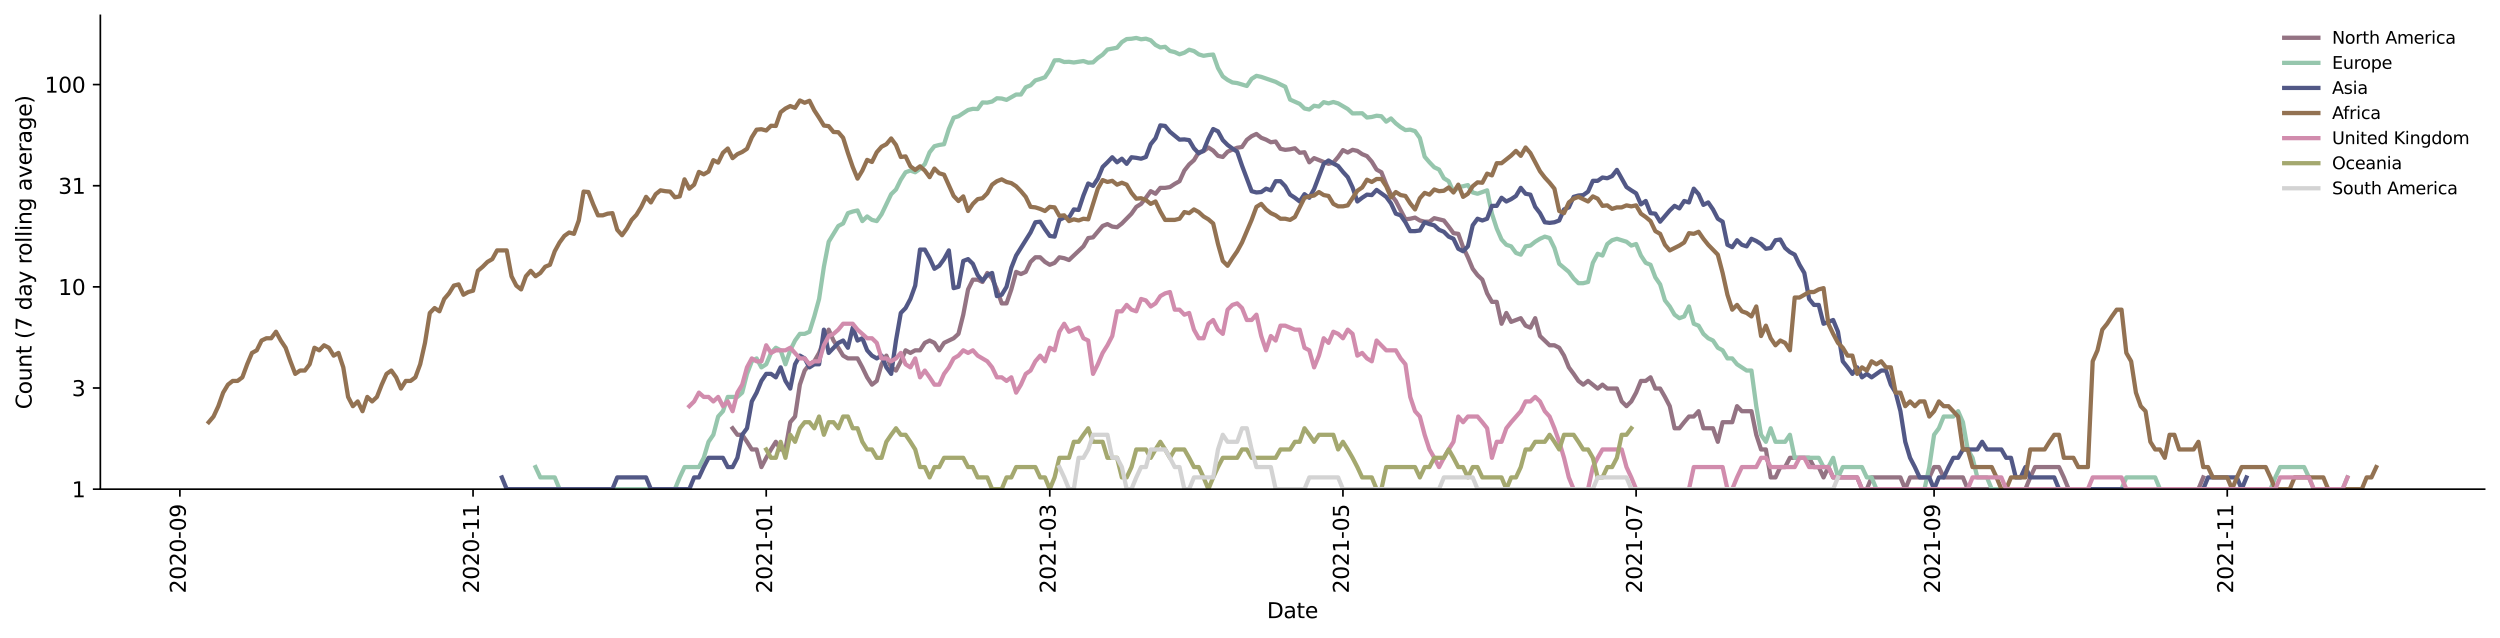 <?xml version="1.0" encoding="utf-8" standalone="no"?>
<!DOCTYPE svg PUBLIC "-//W3C//DTD SVG 1.1//EN"
  "http://www.w3.org/Graphics/SVG/1.1/DTD/svg11.dtd">
<svg height="298.621pt" version="1.1" viewBox="0 0 1170.166 298.621" width="1170.166pt" xmlns="http://www.w3.org/2000/svg" xmlns:xlink="http://www.w3.org/1999/xlink">
 <defs>
  <style type="text/css">*{stroke-linecap:butt;stroke-linejoin:round;}</style>
 </defs>
 <g id="figure_1">
  <g id="patch_1">
   <path d="M 0 298.621 
L 1170.166 298.621 
L 1170.166 0 
L 0 0 
z
" style="fill:#ffffff;"/>
  </g>
  <g id="axes_1">
   <g id="patch_2">
    <path d="M 46.966 228.96 
L 1162.966 228.96 
L 1162.966 7.2 
L 46.966 7.2 
z
" style="fill:#ffffff;"/>
   </g>
   <g id="matplotlib.axis_1">
    <g id="xtick_1">
     <g id="line2d_1">
      <defs>
       <path d="M 0 0 
L 0 3.5 
" id="m4d31a3d0ba" style="stroke:#000000;stroke-width:0.8;"/>
      </defs>
      <g>
       <use style="stroke:#000000;stroke-width:0.8;" x="84.196" xlink:href="#m4d31a3d0ba" y="228.96"/>
      </g>
     </g>
     <g id="text_1">
      <!-- 2020-09 -->
      <g transform="translate(86.955 277.743)rotate(-90)scale(0.1 -0.1)">
       <defs>
        <path d="M 1228 531 
L 3431 531 
L 3431 0 
L 469 0 
L 469 531 
Q 828 903 1448 1529 
Q 2069 2156 2228 2338 
Q 2531 2678 2651 2914 
Q 2772 3150 2772 3378 
Q 2772 3750 2511 3984 
Q 2250 4219 1831 4219 
Q 1534 4219 1204 4116 
Q 875 4013 500 3803 
L 500 4441 
Q 881 4594 1212 4672 
Q 1544 4750 1819 4750 
Q 2544 4750 2975 4387 
Q 3406 4025 3406 3419 
Q 3406 3131 3298 2873 
Q 3191 2616 2906 2266 
Q 2828 2175 2409 1742 
Q 1991 1309 1228 531 
z
" id="DejaVuSans-32" transform="scale(0.016)"/>
        <path d="M 2034 4250 
Q 1547 4250 1301 3770 
Q 1056 3291 1056 2328 
Q 1056 1369 1301 889 
Q 1547 409 2034 409 
Q 2525 409 2770 889 
Q 3016 1369 3016 2328 
Q 3016 3291 2770 3770 
Q 2525 4250 2034 4250 
z
M 2034 4750 
Q 2819 4750 3233 4129 
Q 3647 3509 3647 2328 
Q 3647 1150 3233 529 
Q 2819 -91 2034 -91 
Q 1250 -91 836 529 
Q 422 1150 422 2328 
Q 422 3509 836 4129 
Q 1250 4750 2034 4750 
z
" id="DejaVuSans-30" transform="scale(0.016)"/>
        <path d="M 313 2009 
L 1997 2009 
L 1997 1497 
L 313 1497 
L 313 2009 
z
" id="DejaVuSans-2d" transform="scale(0.016)"/>
        <path d="M 703 97 
L 703 672 
Q 941 559 1184 500 
Q 1428 441 1663 441 
Q 2288 441 2617 861 
Q 2947 1281 2994 2138 
Q 2813 1869 2534 1725 
Q 2256 1581 1919 1581 
Q 1219 1581 811 2004 
Q 403 2428 403 3163 
Q 403 3881 828 4315 
Q 1253 4750 1959 4750 
Q 2769 4750 3195 4129 
Q 3622 3509 3622 2328 
Q 3622 1225 3098 567 
Q 2575 -91 1691 -91 
Q 1453 -91 1209 -44 
Q 966 3 703 97 
z
M 1959 2075 
Q 2384 2075 2632 2365 
Q 2881 2656 2881 3163 
Q 2881 3666 2632 3958 
Q 2384 4250 1959 4250 
Q 1534 4250 1286 3958 
Q 1038 3666 1038 3163 
Q 1038 2656 1286 2365 
Q 1534 2075 1959 2075 
z
" id="DejaVuSans-39" transform="scale(0.016)"/>
       </defs>
       <use xlink:href="#DejaVuSans-32"/>
       <use x="63.623" xlink:href="#DejaVuSans-30"/>
       <use x="127.246" xlink:href="#DejaVuSans-32"/>
       <use x="190.869" xlink:href="#DejaVuSans-30"/>
       <use x="254.492" xlink:href="#DejaVuSans-2d"/>
       <use x="290.576" xlink:href="#DejaVuSans-30"/>
       <use x="354.199" xlink:href="#DejaVuSans-39"/>
      </g>
     </g>
    </g>
    <g id="xtick_2">
     <g id="line2d_2">
      <g>
       <use style="stroke:#000000;stroke-width:0.8;" x="221.418" xlink:href="#m4d31a3d0ba" y="228.96"/>
      </g>
     </g>
     <g id="text_2">
      <!-- 2020-11 -->
      <g transform="translate(224.177 277.743)rotate(-90)scale(0.1 -0.1)">
       <defs>
        <path d="M 794 531 
L 1825 531 
L 1825 4091 
L 703 3866 
L 703 4441 
L 1819 4666 
L 2450 4666 
L 2450 531 
L 3481 531 
L 3481 0 
L 794 0 
L 794 531 
z
" id="DejaVuSans-31" transform="scale(0.016)"/>
       </defs>
       <use xlink:href="#DejaVuSans-32"/>
       <use x="63.623" xlink:href="#DejaVuSans-30"/>
       <use x="127.246" xlink:href="#DejaVuSans-32"/>
       <use x="190.869" xlink:href="#DejaVuSans-30"/>
       <use x="254.492" xlink:href="#DejaVuSans-2d"/>
       <use x="290.576" xlink:href="#DejaVuSans-31"/>
       <use x="354.199" xlink:href="#DejaVuSans-31"/>
      </g>
     </g>
    </g>
    <g id="xtick_3">
     <g id="line2d_3">
      <g>
       <use style="stroke:#000000;stroke-width:0.8;" x="358.64" xlink:href="#m4d31a3d0ba" y="228.96"/>
      </g>
     </g>
     <g id="text_3">
      <!-- 2021-01 -->
      <g transform="translate(361.4 277.743)rotate(-90)scale(0.1 -0.1)">
       <use xlink:href="#DejaVuSans-32"/>
       <use x="63.623" xlink:href="#DejaVuSans-30"/>
       <use x="127.246" xlink:href="#DejaVuSans-32"/>
       <use x="190.869" xlink:href="#DejaVuSans-31"/>
       <use x="254.492" xlink:href="#DejaVuSans-2d"/>
       <use x="290.576" xlink:href="#DejaVuSans-30"/>
       <use x="354.199" xlink:href="#DejaVuSans-31"/>
      </g>
     </g>
    </g>
    <g id="xtick_4">
     <g id="line2d_4">
      <g>
       <use style="stroke:#000000;stroke-width:0.8;" x="491.364" xlink:href="#m4d31a3d0ba" y="228.96"/>
      </g>
     </g>
     <g id="text_4">
      <!-- 2021-03 -->
      <g transform="translate(494.123 277.743)rotate(-90)scale(0.1 -0.1)">
       <defs>
        <path d="M 2597 2516 
Q 3050 2419 3304 2112 
Q 3559 1806 3559 1356 
Q 3559 666 3084 287 
Q 2609 -91 1734 -91 
Q 1441 -91 1130 -33 
Q 819 25 488 141 
L 488 750 
Q 750 597 1062 519 
Q 1375 441 1716 441 
Q 2309 441 2620 675 
Q 2931 909 2931 1356 
Q 2931 1769 2642 2001 
Q 2353 2234 1838 2234 
L 1294 2234 
L 1294 2753 
L 1863 2753 
Q 2328 2753 2575 2939 
Q 2822 3125 2822 3475 
Q 2822 3834 2567 4026 
Q 2313 4219 1838 4219 
Q 1578 4219 1281 4162 
Q 984 4106 628 3988 
L 628 4550 
Q 988 4650 1302 4700 
Q 1616 4750 1894 4750 
Q 2613 4750 3031 4423 
Q 3450 4097 3450 3541 
Q 3450 3153 3228 2886 
Q 3006 2619 2597 2516 
z
" id="DejaVuSans-33" transform="scale(0.016)"/>
       </defs>
       <use xlink:href="#DejaVuSans-32"/>
       <use x="63.623" xlink:href="#DejaVuSans-30"/>
       <use x="127.246" xlink:href="#DejaVuSans-32"/>
       <use x="190.869" xlink:href="#DejaVuSans-31"/>
       <use x="254.492" xlink:href="#DejaVuSans-2d"/>
       <use x="290.576" xlink:href="#DejaVuSans-30"/>
       <use x="354.199" xlink:href="#DejaVuSans-33"/>
      </g>
     </g>
    </g>
    <g id="xtick_5">
     <g id="line2d_5">
      <g>
       <use style="stroke:#000000;stroke-width:0.8;" x="628.586" xlink:href="#m4d31a3d0ba" y="228.96"/>
      </g>
     </g>
     <g id="text_5">
      <!-- 2021-05 -->
      <g transform="translate(631.345 277.743)rotate(-90)scale(0.1 -0.1)">
       <defs>
        <path d="M 691 4666 
L 3169 4666 
L 3169 4134 
L 1269 4134 
L 1269 2991 
Q 1406 3038 1543 3061 
Q 1681 3084 1819 3084 
Q 2600 3084 3056 2656 
Q 3513 2228 3513 1497 
Q 3513 744 3044 326 
Q 2575 -91 1722 -91 
Q 1428 -91 1123 -41 
Q 819 9 494 109 
L 494 744 
Q 775 591 1075 516 
Q 1375 441 1709 441 
Q 2250 441 2565 725 
Q 2881 1009 2881 1497 
Q 2881 1984 2565 2268 
Q 2250 2553 1709 2553 
Q 1456 2553 1204 2497 
Q 953 2441 691 2322 
L 691 4666 
z
" id="DejaVuSans-35" transform="scale(0.016)"/>
       </defs>
       <use xlink:href="#DejaVuSans-32"/>
       <use x="63.623" xlink:href="#DejaVuSans-30"/>
       <use x="127.246" xlink:href="#DejaVuSans-32"/>
       <use x="190.869" xlink:href="#DejaVuSans-31"/>
       <use x="254.492" xlink:href="#DejaVuSans-2d"/>
       <use x="290.576" xlink:href="#DejaVuSans-30"/>
       <use x="354.199" xlink:href="#DejaVuSans-35"/>
      </g>
     </g>
    </g>
    <g id="xtick_6">
     <g id="line2d_6">
      <g>
       <use style="stroke:#000000;stroke-width:0.8;" x="765.808" xlink:href="#m4d31a3d0ba" y="228.96"/>
      </g>
     </g>
     <g id="text_6">
      <!-- 2021-07 -->
      <g transform="translate(768.568 277.743)rotate(-90)scale(0.1 -0.1)">
       <defs>
        <path d="M 525 4666 
L 3525 4666 
L 3525 4397 
L 1831 0 
L 1172 0 
L 2766 4134 
L 525 4134 
L 525 4666 
z
" id="DejaVuSans-37" transform="scale(0.016)"/>
       </defs>
       <use xlink:href="#DejaVuSans-32"/>
       <use x="63.623" xlink:href="#DejaVuSans-30"/>
       <use x="127.246" xlink:href="#DejaVuSans-32"/>
       <use x="190.869" xlink:href="#DejaVuSans-31"/>
       <use x="254.492" xlink:href="#DejaVuSans-2d"/>
       <use x="290.576" xlink:href="#DejaVuSans-30"/>
       <use x="354.199" xlink:href="#DejaVuSans-37"/>
      </g>
     </g>
    </g>
    <g id="xtick_7">
     <g id="line2d_7">
      <g>
       <use style="stroke:#000000;stroke-width:0.8;" x="905.28" xlink:href="#m4d31a3d0ba" y="228.96"/>
      </g>
     </g>
     <g id="text_7">
      <!-- 2021-09 -->
      <g transform="translate(908.039 277.743)rotate(-90)scale(0.1 -0.1)">
       <use xlink:href="#DejaVuSans-32"/>
       <use x="63.623" xlink:href="#DejaVuSans-30"/>
       <use x="127.246" xlink:href="#DejaVuSans-32"/>
       <use x="190.869" xlink:href="#DejaVuSans-31"/>
       <use x="254.492" xlink:href="#DejaVuSans-2d"/>
       <use x="290.576" xlink:href="#DejaVuSans-30"/>
       <use x="354.199" xlink:href="#DejaVuSans-39"/>
      </g>
     </g>
    </g>
    <g id="xtick_8">
     <g id="line2d_8">
      <g>
       <use style="stroke:#000000;stroke-width:0.8;" x="1042.502" xlink:href="#m4d31a3d0ba" y="228.96"/>
      </g>
     </g>
     <g id="text_8">
      <!-- 2021-11 -->
      <g transform="translate(1045.262 277.743)rotate(-90)scale(0.1 -0.1)">
       <use xlink:href="#DejaVuSans-32"/>
       <use x="63.623" xlink:href="#DejaVuSans-30"/>
       <use x="127.246" xlink:href="#DejaVuSans-32"/>
       <use x="190.869" xlink:href="#DejaVuSans-31"/>
       <use x="254.492" xlink:href="#DejaVuSans-2d"/>
       <use x="290.576" xlink:href="#DejaVuSans-31"/>
       <use x="354.199" xlink:href="#DejaVuSans-31"/>
      </g>
     </g>
    </g>
    <g id="text_9">
     <!-- Date -->
     <g transform="translate(593.015 289.341)scale(0.1 -0.1)">
      <defs>
       <path d="M 1259 4147 
L 1259 519 
L 2022 519 
Q 2988 519 3436 956 
Q 3884 1394 3884 2338 
Q 3884 3275 3436 3711 
Q 2988 4147 2022 4147 
L 1259 4147 
z
M 628 4666 
L 1925 4666 
Q 3281 4666 3915 4102 
Q 4550 3538 4550 2338 
Q 4550 1131 3912 565 
Q 3275 0 1925 0 
L 628 0 
L 628 4666 
z
" id="DejaVuSans-44" transform="scale(0.016)"/>
       <path d="M 2194 1759 
Q 1497 1759 1228 1600 
Q 959 1441 959 1056 
Q 959 750 1161 570 
Q 1363 391 1709 391 
Q 2188 391 2477 730 
Q 2766 1069 2766 1631 
L 2766 1759 
L 2194 1759 
z
M 3341 1997 
L 3341 0 
L 2766 0 
L 2766 531 
Q 2569 213 2275 61 
Q 1981 -91 1556 -91 
Q 1019 -91 701 211 
Q 384 513 384 1019 
Q 384 1609 779 1909 
Q 1175 2209 1959 2209 
L 2766 2209 
L 2766 2266 
Q 2766 2663 2505 2880 
Q 2244 3097 1772 3097 
Q 1472 3097 1187 3025 
Q 903 2953 641 2809 
L 641 3341 
Q 956 3463 1253 3523 
Q 1550 3584 1831 3584 
Q 2591 3584 2966 3190 
Q 3341 2797 3341 1997 
z
" id="DejaVuSans-61" transform="scale(0.016)"/>
       <path d="M 1172 4494 
L 1172 3500 
L 2356 3500 
L 2356 3053 
L 1172 3053 
L 1172 1153 
Q 1172 725 1289 603 
Q 1406 481 1766 481 
L 2356 481 
L 2356 0 
L 1766 0 
Q 1100 0 847 248 
Q 594 497 594 1153 
L 594 3053 
L 172 3053 
L 172 3500 
L 594 3500 
L 594 4494 
L 1172 4494 
z
" id="DejaVuSans-74" transform="scale(0.016)"/>
       <path d="M 3597 1894 
L 3597 1613 
L 953 1613 
Q 991 1019 1311 708 
Q 1631 397 2203 397 
Q 2534 397 2845 478 
Q 3156 559 3463 722 
L 3463 178 
Q 3153 47 2828 -22 
Q 2503 -91 2169 -91 
Q 1331 -91 842 396 
Q 353 884 353 1716 
Q 353 2575 817 3079 
Q 1281 3584 2069 3584 
Q 2775 3584 3186 3129 
Q 3597 2675 3597 1894 
z
M 3022 2063 
Q 3016 2534 2758 2815 
Q 2500 3097 2075 3097 
Q 1594 3097 1305 2825 
Q 1016 2553 972 2059 
L 3022 2063 
z
" id="DejaVuSans-65" transform="scale(0.016)"/>
      </defs>
      <use xlink:href="#DejaVuSans-44"/>
      <use x="77.002" xlink:href="#DejaVuSans-61"/>
      <use x="138.281" xlink:href="#DejaVuSans-74"/>
      <use x="177.49" xlink:href="#DejaVuSans-65"/>
     </g>
    </g>
   </g>
   <g id="matplotlib.axis_2">
    <g id="ytick_1">
     <g id="line2d_9">
      <defs>
       <path d="M 0 0 
L -3.5 0 
" id="m8dcd040bd8" style="stroke:#000000;stroke-width:0.8;"/>
      </defs>
      <g>
       <use style="stroke:#000000;stroke-width:0.8;" x="46.966" xlink:href="#m8dcd040bd8" y="228.96"/>
      </g>
     </g>
     <g id="text_10">
      <!-- 1 -->
      <g transform="translate(33.603 232.759)scale(0.1 -0.1)">
       <use xlink:href="#DejaVuSans-31"/>
      </g>
     </g>
    </g>
    <g id="ytick_2">
     <g id="line2d_10">
      <g>
       <use style="stroke:#000000;stroke-width:0.8;" x="46.966" xlink:href="#m8dcd040bd8" y="181.615"/>
      </g>
     </g>
     <g id="text_11">
      <!-- 3 -->
      <g transform="translate(33.603 185.414)scale(0.1 -0.1)">
       <use xlink:href="#DejaVuSans-33"/>
      </g>
     </g>
    </g>
    <g id="ytick_3">
     <g id="line2d_11">
      <g>
       <use style="stroke:#000000;stroke-width:0.8;" x="46.966" xlink:href="#m8dcd040bd8" y="134.271"/>
      </g>
     </g>
     <g id="text_12">
      <!-- 10 -->
      <g transform="translate(27.241 138.07)scale(0.1 -0.1)">
       <use xlink:href="#DejaVuSans-31"/>
       <use x="63.623" xlink:href="#DejaVuSans-30"/>
      </g>
     </g>
    </g>
    <g id="ytick_4">
     <g id="line2d_12">
      <g>
       <use style="stroke:#000000;stroke-width:0.8;" x="46.966" xlink:href="#m8dcd040bd8" y="86.926"/>
      </g>
     </g>
     <g id="text_13">
      <!-- 31 -->
      <g transform="translate(27.241 90.725)scale(0.1 -0.1)">
       <use xlink:href="#DejaVuSans-33"/>
       <use x="63.623" xlink:href="#DejaVuSans-31"/>
      </g>
     </g>
    </g>
    <g id="ytick_5">
     <g id="line2d_13">
      <g>
       <use style="stroke:#000000;stroke-width:0.8;" x="46.966" xlink:href="#m8dcd040bd8" y="39.581"/>
      </g>
     </g>
     <g id="text_14">
      <!-- 100 -->
      <g transform="translate(20.878 43.38)scale(0.1 -0.1)">
       <use xlink:href="#DejaVuSans-31"/>
       <use x="63.623" xlink:href="#DejaVuSans-30"/>
       <use x="127.246" xlink:href="#DejaVuSans-30"/>
      </g>
     </g>
    </g>
    <g id="text_15">
     <!-- Count (7 day rolling average) -->
     <g transform="translate(14.798 191.548)rotate(-90)scale(0.1 -0.1)">
      <defs>
       <path d="M 4122 4306 
L 4122 3641 
Q 3803 3938 3442 4084 
Q 3081 4231 2675 4231 
Q 1875 4231 1450 3742 
Q 1025 3253 1025 2328 
Q 1025 1406 1450 917 
Q 1875 428 2675 428 
Q 3081 428 3442 575 
Q 3803 722 4122 1019 
L 4122 359 
Q 3791 134 3420 21 
Q 3050 -91 2638 -91 
Q 1578 -91 968 557 
Q 359 1206 359 2328 
Q 359 3453 968 4101 
Q 1578 4750 2638 4750 
Q 3056 4750 3426 4639 
Q 3797 4528 4122 4306 
z
" id="DejaVuSans-43" transform="scale(0.016)"/>
       <path d="M 1959 3097 
Q 1497 3097 1228 2736 
Q 959 2375 959 1747 
Q 959 1119 1226 758 
Q 1494 397 1959 397 
Q 2419 397 2687 759 
Q 2956 1122 2956 1747 
Q 2956 2369 2687 2733 
Q 2419 3097 1959 3097 
z
M 1959 3584 
Q 2709 3584 3137 3096 
Q 3566 2609 3566 1747 
Q 3566 888 3137 398 
Q 2709 -91 1959 -91 
Q 1206 -91 779 398 
Q 353 888 353 1747 
Q 353 2609 779 3096 
Q 1206 3584 1959 3584 
z
" id="DejaVuSans-6f" transform="scale(0.016)"/>
       <path d="M 544 1381 
L 544 3500 
L 1119 3500 
L 1119 1403 
Q 1119 906 1312 657 
Q 1506 409 1894 409 
Q 2359 409 2629 706 
Q 2900 1003 2900 1516 
L 2900 3500 
L 3475 3500 
L 3475 0 
L 2900 0 
L 2900 538 
Q 2691 219 2414 64 
Q 2138 -91 1772 -91 
Q 1169 -91 856 284 
Q 544 659 544 1381 
z
M 1991 3584 
L 1991 3584 
z
" id="DejaVuSans-75" transform="scale(0.016)"/>
       <path d="M 3513 2113 
L 3513 0 
L 2938 0 
L 2938 2094 
Q 2938 2591 2744 2837 
Q 2550 3084 2163 3084 
Q 1697 3084 1428 2787 
Q 1159 2491 1159 1978 
L 1159 0 
L 581 0 
L 581 3500 
L 1159 3500 
L 1159 2956 
Q 1366 3272 1645 3428 
Q 1925 3584 2291 3584 
Q 2894 3584 3203 3211 
Q 3513 2838 3513 2113 
z
" id="DejaVuSans-6e" transform="scale(0.016)"/>
       <path id="DejaVuSans-20" transform="scale(0.016)"/>
       <path d="M 1984 4856 
Q 1566 4138 1362 3434 
Q 1159 2731 1159 2009 
Q 1159 1288 1364 580 
Q 1569 -128 1984 -844 
L 1484 -844 
Q 1016 -109 783 600 
Q 550 1309 550 2009 
Q 550 2706 781 3412 
Q 1013 4119 1484 4856 
L 1984 4856 
z
" id="DejaVuSans-28" transform="scale(0.016)"/>
       <path d="M 2906 2969 
L 2906 4863 
L 3481 4863 
L 3481 0 
L 2906 0 
L 2906 525 
Q 2725 213 2448 61 
Q 2172 -91 1784 -91 
Q 1150 -91 751 415 
Q 353 922 353 1747 
Q 353 2572 751 3078 
Q 1150 3584 1784 3584 
Q 2172 3584 2448 3432 
Q 2725 3281 2906 2969 
z
M 947 1747 
Q 947 1113 1208 752 
Q 1469 391 1925 391 
Q 2381 391 2643 752 
Q 2906 1113 2906 1747 
Q 2906 2381 2643 2742 
Q 2381 3103 1925 3103 
Q 1469 3103 1208 2742 
Q 947 2381 947 1747 
z
" id="DejaVuSans-64" transform="scale(0.016)"/>
       <path d="M 2059 -325 
Q 1816 -950 1584 -1140 
Q 1353 -1331 966 -1331 
L 506 -1331 
L 506 -850 
L 844 -850 
Q 1081 -850 1212 -737 
Q 1344 -625 1503 -206 
L 1606 56 
L 191 3500 
L 800 3500 
L 1894 763 
L 2988 3500 
L 3597 3500 
L 2059 -325 
z
" id="DejaVuSans-79" transform="scale(0.016)"/>
       <path d="M 2631 2963 
Q 2534 3019 2420 3045 
Q 2306 3072 2169 3072 
Q 1681 3072 1420 2755 
Q 1159 2438 1159 1844 
L 1159 0 
L 581 0 
L 581 3500 
L 1159 3500 
L 1159 2956 
Q 1341 3275 1631 3429 
Q 1922 3584 2338 3584 
Q 2397 3584 2469 3576 
Q 2541 3569 2628 3553 
L 2631 2963 
z
" id="DejaVuSans-72" transform="scale(0.016)"/>
       <path d="M 603 4863 
L 1178 4863 
L 1178 0 
L 603 0 
L 603 4863 
z
" id="DejaVuSans-6c" transform="scale(0.016)"/>
       <path d="M 603 3500 
L 1178 3500 
L 1178 0 
L 603 0 
L 603 3500 
z
M 603 4863 
L 1178 4863 
L 1178 4134 
L 603 4134 
L 603 4863 
z
" id="DejaVuSans-69" transform="scale(0.016)"/>
       <path d="M 2906 1791 
Q 2906 2416 2648 2759 
Q 2391 3103 1925 3103 
Q 1463 3103 1205 2759 
Q 947 2416 947 1791 
Q 947 1169 1205 825 
Q 1463 481 1925 481 
Q 2391 481 2648 825 
Q 2906 1169 2906 1791 
z
M 3481 434 
Q 3481 -459 3084 -895 
Q 2688 -1331 1869 -1331 
Q 1566 -1331 1297 -1286 
Q 1028 -1241 775 -1147 
L 775 -588 
Q 1028 -725 1275 -790 
Q 1522 -856 1778 -856 
Q 2344 -856 2625 -561 
Q 2906 -266 2906 331 
L 2906 616 
Q 2728 306 2450 153 
Q 2172 0 1784 0 
Q 1141 0 747 490 
Q 353 981 353 1791 
Q 353 2603 747 3093 
Q 1141 3584 1784 3584 
Q 2172 3584 2450 3431 
Q 2728 3278 2906 2969 
L 2906 3500 
L 3481 3500 
L 3481 434 
z
" id="DejaVuSans-67" transform="scale(0.016)"/>
       <path d="M 191 3500 
L 800 3500 
L 1894 563 
L 2988 3500 
L 3597 3500 
L 2284 0 
L 1503 0 
L 191 3500 
z
" id="DejaVuSans-76" transform="scale(0.016)"/>
       <path d="M 513 4856 
L 1013 4856 
Q 1481 4119 1714 3412 
Q 1947 2706 1947 2009 
Q 1947 1309 1714 600 
Q 1481 -109 1013 -844 
L 513 -844 
Q 928 -128 1133 580 
Q 1338 1288 1338 2009 
Q 1338 2731 1133 3434 
Q 928 4138 513 4856 
z
" id="DejaVuSans-29" transform="scale(0.016)"/>
      </defs>
      <use xlink:href="#DejaVuSans-43"/>
      <use x="69.824" xlink:href="#DejaVuSans-6f"/>
      <use x="131.006" xlink:href="#DejaVuSans-75"/>
      <use x="194.385" xlink:href="#DejaVuSans-6e"/>
      <use x="257.764" xlink:href="#DejaVuSans-74"/>
      <use x="296.973" xlink:href="#DejaVuSans-20"/>
      <use x="328.76" xlink:href="#DejaVuSans-28"/>
      <use x="367.773" xlink:href="#DejaVuSans-37"/>
      <use x="431.396" xlink:href="#DejaVuSans-20"/>
      <use x="463.184" xlink:href="#DejaVuSans-64"/>
      <use x="526.66" xlink:href="#DejaVuSans-61"/>
      <use x="587.939" xlink:href="#DejaVuSans-79"/>
      <use x="647.119" xlink:href="#DejaVuSans-20"/>
      <use x="678.906" xlink:href="#DejaVuSans-72"/>
      <use x="717.77" xlink:href="#DejaVuSans-6f"/>
      <use x="778.951" xlink:href="#DejaVuSans-6c"/>
      <use x="806.734" xlink:href="#DejaVuSans-6c"/>
      <use x="834.518" xlink:href="#DejaVuSans-69"/>
      <use x="862.301" xlink:href="#DejaVuSans-6e"/>
      <use x="925.68" xlink:href="#DejaVuSans-67"/>
      <use x="989.156" xlink:href="#DejaVuSans-20"/>
      <use x="1020.943" xlink:href="#DejaVuSans-61"/>
      <use x="1082.223" xlink:href="#DejaVuSans-76"/>
      <use x="1141.402" xlink:href="#DejaVuSans-65"/>
      <use x="1202.926" xlink:href="#DejaVuSans-72"/>
      <use x="1244.039" xlink:href="#DejaVuSans-61"/>
      <use x="1305.318" xlink:href="#DejaVuSans-67"/>
      <use x="1368.795" xlink:href="#DejaVuSans-65"/>
      <use x="1430.318" xlink:href="#DejaVuSans-29"/>
     </g>
    </g>
   </g>
   <g id="line2d_14">
    <path clip-path="url(#p4d1cda5176)" d="M 342.893 200.456 
L 345.143 203.503 
L 347.393 203.503 
L 349.642 206.795 
L 351.892 210.373 
L 354.141 210.373 
L 356.391 218.625 
L 358.64 214.292 
L 360.89 210.373 
L 363.139 206.795 
L 365.389 210.373 
L 367.638 210.373 
L 369.888 197.618 
L 372.138 194.964 
L 374.387 180.041 
L 376.637 173.447 
L 378.886 170.508 
L 381.136 169.114 
L 383.385 165.195 
L 385.635 159.393 
L 387.884 154.31 
L 390.134 159.393 
L 392.383 162.775 
L 394.633 166.46 
L 396.883 167.766 
L 401.382 167.766 
L 403.631 171.951 
L 405.881 176.612 
L 408.13 180.041 
L 410.38 178.29 
L 412.629 170.508 
L 414.879 166.46 
L 417.128 171.951 
L 419.378 173.447 
L 421.628 169.114 
L 423.877 163.967 
L 426.127 165.195 
L 428.376 163.967 
L 430.626 163.967 
L 432.875 160.49 
L 435.125 159.393 
L 437.374 160.49 
L 439.624 163.967 
L 441.874 160.49 
L 446.373 158.325 
L 448.622 156.268 
L 450.872 147.293 
L 453.121 135.463 
L 455.371 130.889 
L 457.62 130.889 
L 459.87 131.985 
L 462.119 127.764 
L 464.369 130.351 
L 466.619 135.463 
L 468.868 142.004 
L 471.118 142.004 
L 473.367 135.463 
L 475.617 127.265 
L 477.866 128.268 
L 480.116 127.265 
L 482.365 122.587 
L 484.615 120.434 
L 486.864 120.434 
L 489.114 122.587 
L 491.364 123.936 
L 493.613 123.032 
L 495.863 120.434 
L 498.112 120.856 
L 500.362 121.712 
L 507.11 115.311 
L 509.36 111.426 
L 511.609 111.09 
L 516.109 105.766 
L 518.358 104.894 
L 520.608 106.061 
L 522.857 106.358 
L 525.107 104.608 
L 529.606 100.019 
L 531.855 96.825 
L 534.105 95.431 
L 536.354 92.564 
L 538.604 89.486 
L 540.854 90.689 
L 543.103 87.934 
L 545.353 87.934 
L 547.602 87.555 
L 549.852 86.073 
L 552.101 84.818 
L 554.351 79.838 
L 556.6 76.969 
L 558.85 74.977 
L 561.099 71.26 
L 563.349 70.755 
L 565.599 69.036 
L 567.848 70.505 
L 570.098 72.944 
L 572.347 73.476 
L 574.597 71.007 
L 576.846 70.01 
L 579.096 69.157 
L 581.345 68.797 
L 583.595 65.468 
L 585.844 63.741 
L 588.094 62.697 
L 590.344 64.488 
L 592.593 65.358 
L 594.843 66.586 
L 597.092 66.247 
L 599.342 69.642 
L 601.591 70.133 
L 603.841 69.887 
L 606.09 69.399 
L 608.34 71.514 
L 610.589 71.26 
L 612.839 75.961 
L 615.089 74.015 
L 619.588 75.819 
L 621.837 76.678 
L 624.087 76.103 
L 626.336 73.476 
L 628.586 70.257 
L 630.835 71.387 
L 633.085 70.133 
L 635.335 70.63 
L 637.584 72.158 
L 639.834 73.076 
L 642.083 75.677 
L 644.333 79.371 
L 646.582 80.627 
L 648.832 86.255 
L 651.081 91.099 
L 653.331 94.083 
L 657.83 102.656 
L 660.08 102.384 
L 662.329 101.847 
L 664.579 103.204 
L 666.828 103.76 
L 669.078 103.76 
L 671.327 102.115 
L 675.826 103.204 
L 678.076 106.061 
L 680.325 109.131 
L 682.575 109.451 
L 684.825 115.684 
L 687.074 120.434 
L 689.324 125.805 
L 691.573 128.779 
L 693.823 130.889 
L 696.072 137.318 
L 698.322 141.301 
L 700.571 141.301 
L 702.821 151.536 
L 705.07 146.494 
L 707.32 150.652 
L 711.819 148.938 
L 714.069 152.44 
L 716.318 153.364 
L 718.568 148.938 
L 720.817 157.284 
L 725.316 161.616 
L 727.566 161.616 
L 729.815 162.775 
L 732.065 166.46 
L 734.315 171.951 
L 736.564 174.999 
L 738.814 178.29 
L 741.063 180.041 
L 743.313 178.29 
L 747.812 181.869 
L 750.061 180.041 
L 752.311 181.869 
L 756.81 181.869 
L 759.06 187.897 
L 761.309 190.121 
L 763.559 187.897 
L 765.808 183.782 
L 768.058 178.29 
L 770.307 178.29 
L 772.557 176.612 
L 774.806 181.869 
L 777.056 181.869 
L 779.305 185.788 
L 781.555 190.121 
L 783.805 200.456 
L 786.054 200.456 
L 788.304 197.618 
L 790.553 194.964 
L 792.803 194.964 
L 795.052 192.471 
L 797.302 200.456 
L 801.801 200.456 
L 804.05 206.795 
L 806.3 197.618 
L 810.799 197.618 
L 813.049 190.121 
L 815.298 192.471 
L 819.797 192.471 
L 822.047 203.503 
L 824.296 210.373 
L 826.546 210.373 
L 828.795 223.469 
L 831.045 223.469 
L 833.295 218.625 
L 835.544 218.625 
L 837.794 214.292 
L 846.792 214.292 
L 849.041 218.625 
L 851.291 218.625 
L 853.541 223.469 
L 855.79 218.625 
L 858.04 223.469 
L 869.287 223.469 
L 871.537 228.96 
L 873.786 228.96 
L 876.036 223.469 
L 889.533 223.469 
L 891.783 228.96 
L 894.032 223.469 
L 903.031 223.469 
L 905.28 218.625 
L 907.53 218.625 
L 909.779 223.469 
L 918.777 223.469 
L 921.027 228.96 
L 948.021 228.96 
L 950.271 223.469 
L 952.521 218.625 
L 963.768 218.625 
L 966.018 223.469 
L 968.267 228.96 
L 1029.005 228.96 
L 1031.255 223.469 
L 1031.255 223.469 
" style="fill:none;stroke:#947383;stroke-linecap:square;stroke-width:2;"/>
   </g>
   <g id="line2d_15">
    <path clip-path="url(#p4d1cda5176)" d="M 250.662 218.625 
L 252.912 223.469 
L 259.66 223.469 
L 261.91 228.96 
L 315.899 228.96 
L 318.148 223.469 
L 320.398 218.625 
L 327.147 218.625 
L 329.396 214.292 
L 331.646 206.795 
L 333.895 203.503 
L 336.145 194.964 
L 338.394 192.471 
L 340.644 185.788 
L 345.143 185.788 
L 347.393 183.782 
L 349.642 174.999 
L 351.892 169.114 
L 354.141 167.766 
L 356.391 171.951 
L 358.64 170.508 
L 360.89 165.195 
L 363.139 162.775 
L 365.389 163.967 
L 367.638 170.508 
L 369.888 163.967 
L 372.138 159.393 
L 374.387 156.268 
L 376.637 156.268 
L 378.886 155.277 
L 381.136 148.107 
L 383.385 139.93 
L 385.635 124.86 
L 387.884 113.146 
L 392.383 105.766 
L 394.633 104.608 
L 396.883 99.764 
L 399.132 99.01 
L 401.382 98.514 
L 403.631 103.481 
L 405.881 101.316 
L 408.13 102.929 
L 410.38 103.481 
L 412.629 100.275 
L 417.128 90.893 
L 419.378 88.702 
L 421.628 84.118 
L 423.877 80.627 
L 426.127 79.838 
L 428.376 80.627 
L 430.626 79.063 
L 432.875 76.824 
L 435.125 71.26 
L 437.374 68.439 
L 439.624 67.851 
L 441.874 67.502 
L 444.123 60.392 
L 446.373 55.097 
L 448.622 54.417 
L 453.121 51.49 
L 455.371 50.944 
L 457.62 51.022 
L 459.87 47.957 
L 462.119 48.03 
L 464.369 47.528 
L 466.619 45.989 
L 468.868 46.126 
L 471.118 46.751 
L 475.617 44.242 
L 477.866 44.242 
L 480.116 40.834 
L 482.365 39.935 
L 484.615 37.631 
L 486.864 36.964 
L 489.114 36.145 
L 491.364 32.824 
L 493.613 28.253 
L 495.863 28.164 
L 498.112 29.018 
L 500.362 28.928 
L 502.611 29.246 
L 507.11 28.567 
L 509.36 29.338 
L 511.609 29.201 
L 513.859 27.153 
L 516.109 25.577 
L 518.358 23.182 
L 522.857 22.324 
L 525.107 19.706 
L 527.356 18.282 
L 529.606 18.142 
L 531.855 17.76 
L 534.105 18.387 
L 536.354 18.107 
L 538.604 18.845 
L 540.854 21.031 
L 543.103 22.208 
L 545.353 21.901 
L 547.602 23.858 
L 549.852 24.382 
L 552.101 25.41 
L 554.351 24.667 
L 556.6 23.261 
L 558.85 23.898 
L 561.099 25.452 
L 563.349 26.124 
L 565.599 25.744 
L 567.848 25.535 
L 570.098 31.839 
L 572.347 35.769 
L 574.597 37.407 
L 576.846 38.594 
L 579.096 38.882 
L 583.595 40.232 
L 585.844 36.909 
L 588.094 35.502 
L 590.344 35.983 
L 597.092 38.309 
L 599.342 39.522 
L 601.591 40.592 
L 603.841 46.611 
L 608.34 48.611 
L 610.589 50.79 
L 612.839 51.255 
L 615.089 49.498 
L 617.338 49.874 
L 619.588 47.814 
L 621.837 48.392 
L 624.087 47.742 
L 626.336 48.392 
L 630.835 51.022 
L 633.085 53.09 
L 637.584 53.009 
L 639.834 55.011 
L 642.083 54.755 
L 644.333 54.165 
L 646.582 54.417 
L 648.832 56.936 
L 651.081 55.441 
L 653.331 57.751 
L 655.58 59.525 
L 657.83 60.883 
L 660.08 60.686 
L 662.329 61.379 
L 664.579 64.595 
L 666.828 73.342 
L 669.078 75.961 
L 671.327 78.303 
L 673.577 79.371 
L 675.826 83.43 
L 678.076 84.818 
L 680.325 89.883 
L 682.575 87.555 
L 684.825 87.179 
L 687.074 86.622 
L 689.324 90.083 
L 691.573 90.689 
L 696.072 89.092 
L 698.322 100.019 
L 700.571 106.958 
L 702.821 112.105 
L 705.07 114.577 
L 707.32 115.311 
L 709.57 118.387 
L 711.819 119.194 
L 714.069 115.311 
L 716.318 114.943 
L 718.568 113.146 
L 720.817 111.764 
L 723.067 110.757 
L 725.316 111.426 
L 727.566 116.059 
L 729.815 123.481 
L 734.315 127.265 
L 736.564 130.351 
L 738.814 132.545 
L 741.063 132.545 
L 743.313 131.985 
L 745.562 123.032 
L 747.812 118.789 
L 750.061 119.603 
L 752.311 114.215 
L 754.56 112.449 
L 756.81 111.764 
L 761.309 113.146 
L 763.559 114.943 
L 765.808 114.215 
L 768.058 119.603 
L 770.307 123.032 
L 772.557 123.936 
L 774.806 129.82 
L 777.056 133.112 
L 779.305 140.61 
L 781.555 143.447 
L 783.805 147.293 
L 786.054 148.938 
L 788.304 148.107 
L 790.553 143.447 
L 792.803 151.536 
L 795.052 152.44 
L 797.302 156.268 
L 799.551 158.325 
L 801.801 159.393 
L 804.05 162.775 
L 806.3 163.967 
L 808.55 167.766 
L 810.799 167.766 
L 813.049 170.508 
L 817.548 173.447 
L 819.797 173.447 
L 822.047 190.121 
L 824.296 203.503 
L 826.546 206.795 
L 828.795 200.456 
L 831.045 206.795 
L 835.544 206.795 
L 837.794 203.503 
L 840.043 214.292 
L 851.291 214.292 
L 853.541 218.625 
L 855.79 218.625 
L 858.04 214.292 
L 860.289 223.469 
L 862.539 218.625 
L 871.537 218.625 
L 873.786 223.469 
L 876.036 223.469 
L 878.286 228.96 
L 900.781 228.96 
L 903.031 218.625 
L 905.28 203.503 
L 907.53 200.456 
L 909.779 194.964 
L 914.278 194.964 
L 916.528 192.471 
L 918.777 197.618 
L 921.027 210.373 
L 923.276 214.292 
L 925.526 223.469 
L 930.025 223.469 
L 932.275 228.96 
L 993.012 228.96 
L 995.262 223.469 
L 1008.759 223.469 
L 1011.009 228.96 
L 1062.748 228.96 
L 1064.998 223.469 
L 1067.247 218.625 
L 1078.495 218.625 
L 1080.745 223.469 
L 1082.994 228.96 
L 1096.492 228.96 
L 1098.741 223.469 
L 1098.741 223.469 
" style="fill:none;stroke:#96c6ad;stroke-linecap:square;stroke-width:2;"/>
   </g>
   <g id="line2d_16">
    <path clip-path="url(#p4d1cda5176)" d="M 234.915 223.469 
L 237.165 228.96 
L 286.655 228.96 
L 288.904 223.469 
L 302.402 223.469 
L 304.651 228.96 
L 322.648 228.96 
L 324.897 223.469 
L 327.147 223.469 
L 329.396 218.625 
L 331.646 214.292 
L 338.394 214.292 
L 340.644 218.625 
L 342.893 218.625 
L 345.143 214.292 
L 347.393 203.503 
L 349.642 200.456 
L 351.892 187.897 
L 354.141 183.782 
L 356.391 178.29 
L 358.64 174.999 
L 360.89 174.999 
L 363.139 176.612 
L 365.389 171.951 
L 367.638 178.29 
L 369.888 181.869 
L 372.138 170.508 
L 374.387 166.46 
L 376.637 167.766 
L 378.886 171.951 
L 381.136 170.508 
L 383.385 170.508 
L 385.635 154.31 
L 387.884 165.195 
L 392.383 160.49 
L 394.633 159.393 
L 396.883 162.775 
L 399.132 153.364 
L 401.382 159.393 
L 403.631 158.325 
L 405.881 163.967 
L 408.13 166.46 
L 410.38 167.766 
L 412.629 166.46 
L 414.879 171.951 
L 417.128 174.999 
L 419.378 159.393 
L 421.628 146.494 
L 423.877 144.188 
L 426.127 139.93 
L 428.376 133.687 
L 430.626 116.821 
L 432.875 116.821 
L 435.125 120.856 
L 437.374 125.805 
L 439.624 124.395 
L 441.874 121.282 
L 444.123 117.207 
L 446.373 134.862 
L 448.622 134.271 
L 450.872 122.147 
L 453.121 121.282 
L 455.371 123.481 
L 457.62 128.779 
L 459.87 131.433 
L 462.119 128.779 
L 464.369 127.764 
L 466.619 138.603 
L 468.868 137.956 
L 471.118 134.271 
L 473.367 125.33 
L 475.617 119.603 
L 482.365 108.814 
L 484.615 104.04 
L 486.864 103.76 
L 489.114 107.262 
L 491.364 110.427 
L 493.613 110.757 
L 495.863 102.929 
L 498.112 101.847 
L 500.362 101.847 
L 502.611 98.024 
L 504.861 98.269 
L 507.11 91.512 
L 509.36 85.891 
L 511.609 86.993 
L 513.859 83.601 
L 516.109 78.153 
L 518.358 75.961 
L 520.608 73.61 
L 522.857 75.961 
L 525.107 74.288 
L 527.356 76.678 
L 529.606 73.61 
L 531.855 73.88 
L 534.105 74.288 
L 536.354 73.476 
L 538.604 67.502 
L 540.854 64.704 
L 543.103 58.675 
L 545.353 58.956 
L 547.602 61.679 
L 552.101 65.358 
L 554.351 65.248 
L 556.6 65.579 
L 558.85 69.399 
L 561.099 71.771 
L 563.349 70.505 
L 565.599 64.921 
L 567.848 60.392 
L 570.098 61.479 
L 572.347 65.579 
L 574.597 67.851 
L 576.846 69.52 
L 579.096 71.007 
L 581.345 77.557 
L 585.844 89.486 
L 588.094 90.083 
L 590.344 89.883 
L 592.593 88.316 
L 594.843 89.092 
L 597.092 84.818 
L 599.342 84.818 
L 601.591 87.179 
L 603.841 91.099 
L 606.09 92.564 
L 608.34 94.305 
L 610.589 90.893 
L 612.839 92.564 
L 615.089 88.509 
L 619.588 76.678 
L 621.837 75.116 
L 624.087 76.534 
L 626.336 77.705 
L 628.586 80.468 
L 630.835 82.921 
L 633.085 87.744 
L 635.335 94.305 
L 637.584 92.564 
L 639.834 91.099 
L 642.083 91.305 
L 644.333 88.897 
L 648.832 92.14 
L 651.081 95.204 
L 653.331 100.019 
L 655.58 100.792 
L 657.83 104.04 
L 660.08 108.186 
L 662.329 108.186 
L 664.579 107.876 
L 666.828 104.04 
L 669.078 104.894 
L 671.327 105.473 
L 673.577 107.567 
L 675.826 108.499 
L 678.076 110.757 
L 680.325 111.764 
L 682.575 116.438 
L 684.825 117.597 
L 687.074 115.311 
L 689.324 105.473 
L 691.573 102.384 
L 693.823 103.204 
L 696.072 102.384 
L 698.322 96.355 
L 700.571 96.355 
L 702.821 92.564 
L 705.07 94.305 
L 707.32 93.208 
L 709.57 91.72 
L 711.819 87.934 
L 714.069 90.689 
L 716.318 91.099 
L 718.568 96.825 
L 720.817 99.764 
L 723.067 104.04 
L 725.316 104.323 
L 727.566 104.04 
L 729.815 103.204 
L 732.065 98.024 
L 734.315 97.063 
L 736.564 92.14 
L 738.814 91.512 
L 741.063 91.305 
L 743.313 89.684 
L 745.562 84.642 
L 747.812 84.642 
L 750.061 83.09 
L 752.311 83.43 
L 754.56 82.419 
L 756.81 79.526 
L 761.309 87.555 
L 763.559 89.092 
L 765.808 90.486 
L 768.058 95.66 
L 770.307 94.083 
L 772.557 99.764 
L 774.806 100.019 
L 777.056 103.76 
L 781.555 98.514 
L 783.805 96.355 
L 786.054 97.541 
L 788.304 94.083 
L 790.553 94.752 
L 792.803 88.316 
L 795.052 90.893 
L 797.302 95.891 
L 799.551 94.752 
L 801.801 98.024 
L 804.05 102.384 
L 806.3 103.76 
L 808.55 114.577 
L 810.799 115.684 
L 813.049 112.449 
L 815.298 114.577 
L 817.548 115.311 
L 819.797 111.764 
L 822.047 112.796 
L 824.296 114.215 
L 826.546 116.438 
L 828.795 116.059 
L 831.045 112.449 
L 833.295 112.105 
L 835.544 116.059 
L 837.794 117.99 
L 840.043 119.194 
L 842.293 123.936 
L 844.542 127.764 
L 846.792 139.93 
L 849.041 142.719 
L 851.291 142.719 
L 853.541 151.536 
L 858.04 149.786 
L 860.289 155.277 
L 862.539 169.114 
L 864.788 171.951 
L 867.038 174.999 
L 869.287 171.951 
L 871.537 176.612 
L 873.786 174.999 
L 876.036 176.612 
L 880.535 173.447 
L 882.785 173.447 
L 885.034 180.041 
L 887.284 183.782 
L 889.533 192.471 
L 891.783 206.795 
L 894.032 214.292 
L 896.282 218.625 
L 898.531 223.469 
L 903.031 223.469 
L 905.28 228.96 
L 907.53 223.469 
L 909.779 223.469 
L 912.029 218.625 
L 914.278 214.292 
L 916.528 214.292 
L 918.777 210.373 
L 925.526 210.373 
L 927.776 206.795 
L 930.025 210.373 
L 936.774 210.373 
L 939.023 214.292 
L 941.273 214.292 
L 943.522 223.469 
L 945.772 223.469 
L 948.021 218.625 
L 950.271 223.469 
L 961.519 223.469 
L 963.768 228.96 
L 1031.255 228.96 
L 1033.504 223.469 
L 1047.002 223.469 
L 1049.251 228.96 
L 1051.501 223.469 
L 1051.501 223.469 
" style="fill:none;stroke:#525886;stroke-linecap:square;stroke-width:2;"/>
   </g>
   <g id="line2d_17">
    <path clip-path="url(#p4d1cda5176)" d="M 97.693 197.618 
L 99.942 194.964 
L 102.192 190.121 
L 104.442 183.782 
L 106.691 180.041 
L 108.941 178.29 
L 111.19 178.29 
L 113.44 176.612 
L 115.689 170.508 
L 117.939 165.195 
L 120.188 163.967 
L 122.438 159.393 
L 124.687 158.325 
L 126.937 158.325 
L 129.187 155.277 
L 131.436 159.393 
L 133.686 162.775 
L 135.935 169.114 
L 138.185 174.999 
L 140.434 173.447 
L 142.684 173.447 
L 144.933 170.508 
L 147.183 162.775 
L 149.432 163.967 
L 151.682 161.616 
L 153.932 162.775 
L 156.181 166.46 
L 158.431 165.195 
L 160.68 171.951 
L 162.93 185.788 
L 165.179 190.121 
L 167.429 187.897 
L 169.678 192.471 
L 171.928 185.788 
L 174.177 187.897 
L 176.427 185.788 
L 178.677 180.041 
L 180.926 174.999 
L 183.176 173.447 
L 185.425 176.612 
L 187.675 181.869 
L 189.924 178.29 
L 192.174 178.29 
L 194.423 176.612 
L 196.673 170.508 
L 198.922 160.49 
L 201.172 146.494 
L 203.422 144.188 
L 205.671 145.711 
L 207.921 139.93 
L 210.17 137.318 
L 212.42 133.687 
L 214.669 133.112 
L 216.919 137.956 
L 219.168 136.69 
L 221.418 136.072 
L 223.667 126.773 
L 225.917 124.86 
L 228.167 122.587 
L 230.416 121.282 
L 232.666 117.207 
L 237.165 117.207 
L 239.414 129.297 
L 241.664 133.687 
L 243.913 135.463 
L 246.163 129.297 
L 248.413 126.773 
L 250.662 129.297 
L 252.912 127.764 
L 255.161 124.86 
L 257.411 123.936 
L 259.66 117.597 
L 261.91 113.499 
L 264.159 110.427 
L 266.409 108.814 
L 268.658 109.451 
L 270.908 103.204 
L 273.158 89.684 
L 275.407 89.883 
L 277.657 95.66 
L 279.906 100.792 
L 282.156 100.792 
L 284.405 100.019 
L 286.655 99.764 
L 288.904 107.567 
L 291.154 110.099 
L 293.403 106.958 
L 295.653 102.929 
L 297.903 100.533 
L 300.152 96.825 
L 302.402 92.14 
L 304.651 94.752 
L 306.901 90.893 
L 309.15 89.092 
L 311.4 89.486 
L 313.649 89.684 
L 315.899 92.351 
L 318.148 91.929 
L 320.398 83.945 
L 322.648 88.316 
L 324.897 86.438 
L 327.147 80.468 
L 329.396 81.595 
L 331.646 80.309 
L 333.895 74.977 
L 336.145 76.103 
L 338.394 71.514 
L 340.644 69.52 
L 342.893 74.015 
L 345.143 72.158 
L 347.393 71.133 
L 349.642 69.642 
L 351.892 64.273 
L 354.141 60.686 
L 356.391 60.49 
L 358.64 61.08 
L 360.89 58.862 
L 363.139 58.956 
L 365.389 52.523 
L 367.638 50.79 
L 369.888 49.648 
L 372.138 50.482 
L 374.387 47.032 
L 376.637 48.102 
L 378.886 47.173 
L 381.136 51.647 
L 383.385 55.097 
L 385.635 58.768 
L 387.884 59.05 
L 390.134 61.78 
L 392.383 61.881 
L 394.633 64.488 
L 396.883 71.642 
L 399.132 78.153 
L 401.382 83.601 
L 403.631 79.838 
L 405.881 74.838 
L 408.13 75.819 
L 410.38 71.26 
L 412.629 68.677 
L 414.879 67.502 
L 417.128 64.812 
L 419.378 67.851 
L 421.628 73.476 
L 423.877 73.209 
L 426.127 77.854 
L 428.376 79.526 
L 430.626 77.854 
L 432.875 79.838 
L 435.125 82.921 
L 437.374 78.91 
L 439.624 81.108 
L 441.874 81.758 
L 446.373 91.72 
L 448.622 94.083 
L 450.872 91.929 
L 453.121 98.761 
L 455.371 95.431 
L 457.62 93.208 
L 459.87 92.777 
L 462.119 90.486 
L 464.369 86.438 
L 466.619 84.818 
L 468.868 83.945 
L 471.118 85.173 
L 473.367 85.71 
L 475.617 87.179 
L 477.866 89.486 
L 480.116 92.14 
L 482.365 96.825 
L 484.615 97.063 
L 486.864 97.782 
L 489.114 98.761 
L 491.364 96.825 
L 493.613 97.063 
L 495.863 101.053 
L 498.112 100.792 
L 500.362 103.481 
L 502.611 102.656 
L 504.861 103.204 
L 507.11 102.384 
L 509.36 102.656 
L 513.859 88.316 
L 516.109 84.292 
L 518.358 85.173 
L 520.608 84.642 
L 522.857 86.438 
L 525.107 85.53 
L 527.356 86.438 
L 529.606 90.284 
L 531.855 92.992 
L 534.105 92.777 
L 536.354 93.643 
L 538.604 95.431 
L 540.854 94.305 
L 543.103 99.01 
L 545.353 102.929 
L 549.852 102.929 
L 552.101 102.384 
L 554.351 99.26 
L 556.6 99.764 
L 558.85 98.024 
L 561.099 99.26 
L 563.349 101.316 
L 565.599 102.656 
L 567.848 104.608 
L 570.098 114.215 
L 572.347 122.147 
L 574.597 124.395 
L 576.846 120.856 
L 579.096 117.597 
L 581.345 113.499 
L 585.844 102.929 
L 588.094 96.825 
L 590.344 95.431 
L 592.593 98.024 
L 594.843 99.764 
L 597.092 100.792 
L 599.342 102.384 
L 601.591 102.384 
L 603.841 102.929 
L 606.09 101.581 
L 610.589 92.564 
L 612.839 91.929 
L 615.089 91.512 
L 617.338 89.883 
L 619.588 91.305 
L 621.837 91.72 
L 624.087 95.431 
L 626.336 96.59 
L 628.586 96.59 
L 630.835 96.123 
L 635.335 89.288 
L 637.584 87.744 
L 639.834 84.118 
L 642.083 85.173 
L 644.333 83.773 
L 646.582 83.773 
L 648.832 87.179 
L 651.081 92.351 
L 653.331 89.883 
L 655.58 91.305 
L 657.83 91.72 
L 660.08 95.204 
L 662.329 98.024 
L 664.579 92.777 
L 666.828 90.284 
L 669.078 91.099 
L 671.327 88.702 
L 673.577 89.486 
L 675.826 89.288 
L 678.076 87.744 
L 680.325 90.083 
L 682.575 86.438 
L 684.825 92.14 
L 687.074 90.689 
L 689.324 87.179 
L 691.573 85.351 
L 693.823 85.53 
L 696.072 81.269 
L 698.322 82.087 
L 700.571 76.39 
L 702.821 76.39 
L 707.32 72.812 
L 709.57 70.63 
L 711.819 72.944 
L 714.069 69.036 
L 716.318 71.642 
L 720.817 80.151 
L 723.067 83.09 
L 725.316 85.53 
L 727.566 88.316 
L 729.815 98.761 
L 732.065 99.764 
L 734.315 94.752 
L 736.564 92.992 
L 738.814 92.14 
L 743.313 94.305 
L 745.562 91.929 
L 747.812 92.992 
L 750.061 96.355 
L 752.311 96.123 
L 754.56 97.782 
L 756.81 97.063 
L 759.06 97.063 
L 761.309 96.123 
L 763.559 96.59 
L 765.808 96.123 
L 768.058 100.019 
L 770.307 101.581 
L 772.557 103.481 
L 774.806 108.186 
L 777.056 109.451 
L 779.305 114.577 
L 781.555 117.207 
L 786.054 114.943 
L 788.304 113.499 
L 790.553 109.131 
L 792.803 109.451 
L 795.052 108.499 
L 797.302 111.764 
L 799.551 114.577 
L 804.05 119.194 
L 806.3 127.764 
L 808.55 137.956 
L 810.799 144.942 
L 813.049 142.719 
L 815.298 145.711 
L 817.548 146.494 
L 819.797 148.107 
L 822.047 143.447 
L 824.296 157.284 
L 826.546 152.44 
L 828.795 158.325 
L 831.045 161.616 
L 833.295 159.393 
L 835.544 160.49 
L 837.794 163.967 
L 840.043 139.261 
L 842.293 139.261 
L 846.792 136.69 
L 849.041 136.69 
L 851.291 135.463 
L 853.541 134.862 
L 855.79 151.536 
L 858.04 156.268 
L 860.289 160.49 
L 862.539 162.775 
L 864.788 166.46 
L 867.038 166.46 
L 869.287 174.999 
L 871.537 171.951 
L 873.786 173.447 
L 876.036 169.114 
L 878.286 170.508 
L 880.535 169.114 
L 882.785 171.951 
L 885.034 171.951 
L 887.284 183.782 
L 889.533 183.782 
L 891.783 190.121 
L 894.032 187.897 
L 896.282 190.121 
L 898.531 187.897 
L 900.781 187.897 
L 903.031 194.964 
L 905.28 192.471 
L 907.53 187.897 
L 909.779 190.121 
L 912.029 190.121 
L 916.528 194.964 
L 918.777 210.373 
L 921.027 210.373 
L 923.276 218.625 
L 932.275 218.625 
L 934.524 223.469 
L 936.774 228.96 
L 939.023 228.96 
L 941.273 223.469 
L 948.021 223.469 
L 950.271 210.373 
L 957.02 210.373 
L 959.269 206.795 
L 961.519 203.503 
L 963.768 203.503 
L 966.018 214.292 
L 970.517 214.292 
L 972.766 218.625 
L 977.266 218.625 
L 979.515 169.114 
L 981.765 163.967 
L 984.014 154.31 
L 986.264 151.536 
L 988.513 148.107 
L 990.763 144.942 
L 993.012 144.942 
L 995.262 165.195 
L 997.511 169.114 
L 999.761 183.782 
L 1002.011 190.121 
L 1004.26 192.471 
L 1006.51 206.795 
L 1008.759 210.373 
L 1011.009 210.373 
L 1013.258 214.292 
L 1015.508 203.503 
L 1017.757 203.503 
L 1020.007 210.373 
L 1026.756 210.373 
L 1029.005 206.795 
L 1031.255 218.625 
L 1033.504 218.625 
L 1035.754 223.469 
L 1042.502 223.469 
L 1044.752 228.96 
L 1047.002 223.469 
L 1049.251 218.625 
L 1060.499 218.625 
L 1062.748 223.469 
L 1064.998 228.96 
L 1071.747 228.96 
L 1073.996 223.469 
L 1087.493 223.469 
L 1089.743 228.96 
L 1105.49 228.96 
L 1107.739 223.469 
L 1109.989 223.469 
L 1112.238 218.625 
L 1112.238 218.625 
" style="fill:none;stroke:#937252;stroke-linecap:square;stroke-width:2;"/>
   </g>
   <g id="line2d_18">
    <path clip-path="url(#p4d1cda5176)" d="M 322.648 190.121 
L 324.897 187.897 
L 327.147 183.782 
L 329.396 185.788 
L 331.646 185.788 
L 333.895 187.897 
L 336.145 185.788 
L 338.394 190.121 
L 340.644 187.897 
L 342.893 192.471 
L 345.143 183.782 
L 347.393 180.041 
L 349.642 171.951 
L 351.892 167.766 
L 354.141 169.114 
L 356.391 169.114 
L 358.64 161.616 
L 360.89 165.195 
L 363.139 163.967 
L 367.638 163.967 
L 369.888 162.775 
L 374.387 167.766 
L 376.637 167.766 
L 378.886 170.508 
L 381.136 169.114 
L 383.385 169.114 
L 385.635 161.616 
L 387.884 157.284 
L 390.134 156.268 
L 392.383 154.31 
L 394.633 151.536 
L 399.132 151.536 
L 401.382 154.31 
L 405.881 158.325 
L 408.13 158.325 
L 410.38 160.49 
L 412.629 167.766 
L 414.879 167.766 
L 417.128 169.114 
L 419.378 167.766 
L 421.628 165.195 
L 423.877 170.508 
L 426.127 171.951 
L 428.376 167.766 
L 430.626 176.612 
L 432.875 173.447 
L 435.125 176.612 
L 437.374 180.041 
L 439.624 180.041 
L 441.874 174.999 
L 444.123 171.951 
L 446.373 167.766 
L 448.622 166.46 
L 450.872 163.967 
L 453.121 165.195 
L 455.371 163.967 
L 457.62 166.46 
L 462.119 169.114 
L 464.369 171.951 
L 466.619 176.612 
L 468.868 176.612 
L 471.118 178.29 
L 473.367 176.612 
L 475.617 183.782 
L 477.866 180.041 
L 480.116 174.999 
L 482.365 173.447 
L 484.615 169.114 
L 486.864 166.46 
L 489.114 169.114 
L 491.364 162.775 
L 493.613 163.967 
L 495.863 155.277 
L 498.112 151.536 
L 500.362 155.277 
L 504.861 153.364 
L 507.11 158.325 
L 509.36 159.393 
L 511.609 174.999 
L 513.859 170.508 
L 516.109 165.195 
L 518.358 161.616 
L 520.608 157.284 
L 522.857 145.711 
L 525.107 145.711 
L 527.356 142.719 
L 529.606 144.942 
L 531.855 145.711 
L 534.105 139.93 
L 536.354 140.61 
L 538.604 143.447 
L 540.854 142.004 
L 543.103 138.603 
L 545.353 137.318 
L 547.602 136.69 
L 549.852 144.942 
L 552.101 144.942 
L 554.351 147.293 
L 556.6 146.494 
L 558.85 154.31 
L 561.099 158.325 
L 563.349 158.325 
L 565.599 151.536 
L 567.848 149.786 
L 570.098 154.31 
L 572.347 156.268 
L 574.597 144.942 
L 576.846 142.719 
L 579.096 142.004 
L 581.345 144.188 
L 583.595 149.786 
L 585.844 149.786 
L 588.094 147.293 
L 590.344 157.284 
L 592.593 163.967 
L 594.843 157.284 
L 597.092 159.393 
L 599.342 152.44 
L 601.591 152.44 
L 606.09 154.31 
L 608.34 154.31 
L 610.589 162.775 
L 612.839 163.967 
L 615.089 171.951 
L 617.338 166.46 
L 619.588 158.325 
L 621.837 160.49 
L 624.087 155.277 
L 626.336 156.268 
L 628.586 158.325 
L 630.835 154.31 
L 633.085 156.268 
L 635.335 166.46 
L 637.584 165.195 
L 639.834 167.766 
L 642.083 169.114 
L 644.333 159.393 
L 648.832 163.967 
L 653.331 163.967 
L 655.58 167.766 
L 657.83 170.508 
L 660.08 185.788 
L 662.329 192.471 
L 664.579 194.964 
L 666.828 203.503 
L 669.078 210.373 
L 671.327 214.292 
L 673.577 218.625 
L 675.826 214.292 
L 678.076 210.373 
L 680.325 206.795 
L 682.575 194.964 
L 684.825 197.618 
L 687.074 194.964 
L 691.573 194.964 
L 693.823 197.618 
L 696.072 200.456 
L 698.322 214.292 
L 700.571 206.795 
L 702.821 206.795 
L 705.07 200.456 
L 707.32 197.618 
L 711.819 192.471 
L 714.069 187.897 
L 716.318 187.897 
L 718.568 185.788 
L 720.817 187.897 
L 723.067 192.471 
L 725.316 194.964 
L 727.566 200.456 
L 729.815 206.795 
L 732.065 214.292 
L 734.315 223.469 
L 736.564 228.96 
L 743.313 228.96 
L 745.562 218.625 
L 747.812 214.292 
L 750.061 210.373 
L 759.06 210.373 
L 761.309 218.625 
L 763.559 223.469 
L 765.808 228.96 
L 790.553 228.96 
L 792.803 218.625 
L 806.3 218.625 
L 808.55 228.96 
L 810.799 228.96 
L 813.049 223.469 
L 815.298 218.625 
L 822.047 218.625 
L 824.296 214.292 
L 826.546 214.292 
L 828.795 218.625 
L 840.043 218.625 
L 842.293 214.292 
L 844.542 214.292 
L 846.792 218.625 
L 855.79 218.625 
L 858.04 223.469 
L 869.287 223.469 
L 871.537 228.96 
L 921.027 228.96 
L 923.276 223.469 
L 936.774 223.469 
L 939.023 228.96 
L 977.266 228.96 
L 979.515 223.469 
L 993.012 223.469 
L 995.262 228.96 
L 1064.998 228.96 
L 1067.247 223.469 
L 1080.745 223.469 
L 1082.994 228.96 
L 1096.492 228.96 
L 1098.741 223.469 
L 1098.741 223.469 
" style="fill:none;stroke:#d18cad;stroke-linecap:square;stroke-width:2;"/>
   </g>
   <g id="line2d_19">
    <path clip-path="url(#p4d1cda5176)" d="M 358.64 210.373 
L 360.89 214.292 
L 363.139 214.292 
L 365.389 206.795 
L 367.638 214.292 
L 369.888 203.503 
L 372.138 206.795 
L 374.387 200.456 
L 376.637 197.618 
L 378.886 197.618 
L 381.136 200.456 
L 383.385 194.964 
L 385.635 203.503 
L 387.884 197.618 
L 390.134 197.618 
L 392.383 200.456 
L 394.633 194.964 
L 396.883 194.964 
L 399.132 200.456 
L 401.382 200.456 
L 403.631 206.795 
L 405.881 210.373 
L 408.13 210.373 
L 410.38 214.292 
L 412.629 214.292 
L 414.879 206.795 
L 417.128 203.503 
L 419.378 200.456 
L 421.628 203.503 
L 423.877 203.503 
L 426.127 206.795 
L 428.376 210.373 
L 430.626 218.625 
L 432.875 218.625 
L 435.125 223.469 
L 437.374 218.625 
L 439.624 218.625 
L 441.874 214.292 
L 450.872 214.292 
L 453.121 218.625 
L 455.371 218.625 
L 457.62 223.469 
L 462.119 223.469 
L 464.369 228.96 
L 468.868 228.96 
L 471.118 223.469 
L 473.367 223.469 
L 475.617 218.625 
L 484.615 218.625 
L 486.864 223.469 
L 489.114 223.469 
L 491.364 228.96 
L 493.613 223.469 
L 495.863 214.292 
L 500.362 214.292 
L 502.611 206.795 
L 504.861 206.795 
L 507.11 203.503 
L 509.36 200.456 
L 511.609 206.795 
L 516.109 206.795 
L 518.358 214.292 
L 522.857 214.292 
L 525.107 223.469 
L 527.356 223.469 
L 529.606 218.625 
L 531.855 210.373 
L 536.354 210.373 
L 538.604 214.292 
L 540.854 210.373 
L 543.103 206.795 
L 545.353 210.373 
L 547.602 214.292 
L 549.852 210.373 
L 554.351 210.373 
L 556.6 214.292 
L 558.85 218.625 
L 561.099 218.625 
L 563.349 223.469 
L 565.599 228.96 
L 567.848 223.469 
L 570.098 218.625 
L 572.347 214.292 
L 579.096 214.292 
L 581.345 210.373 
L 583.595 210.373 
L 585.844 214.292 
L 597.092 214.292 
L 599.342 210.373 
L 603.841 210.373 
L 606.09 206.795 
L 608.34 206.795 
L 610.589 200.456 
L 612.839 203.503 
L 615.089 206.795 
L 617.338 203.503 
L 624.087 203.503 
L 626.336 210.373 
L 628.586 206.795 
L 630.835 210.373 
L 633.085 214.292 
L 635.335 218.625 
L 637.584 223.469 
L 642.083 223.469 
L 644.333 228.96 
L 646.582 228.96 
L 648.832 218.625 
L 662.329 218.625 
L 664.579 223.469 
L 666.828 218.625 
L 669.078 218.625 
L 671.327 214.292 
L 675.826 214.292 
L 678.076 210.373 
L 680.325 214.292 
L 682.575 218.625 
L 684.825 218.625 
L 687.074 223.469 
L 689.324 218.625 
L 691.573 218.625 
L 693.823 223.469 
L 702.821 223.469 
L 705.07 228.96 
L 707.32 223.469 
L 709.57 223.469 
L 711.819 218.625 
L 714.069 210.373 
L 716.318 210.373 
L 718.568 206.795 
L 723.067 206.795 
L 725.316 203.503 
L 727.566 206.795 
L 729.815 210.373 
L 732.065 203.503 
L 736.564 203.503 
L 738.814 206.795 
L 741.063 210.373 
L 743.313 210.373 
L 745.562 214.292 
L 747.812 223.469 
L 750.061 223.469 
L 752.311 218.625 
L 754.56 218.625 
L 756.81 214.292 
L 759.06 203.503 
L 761.309 203.503 
L 763.559 200.456 
L 763.559 200.456 
" style="fill:none;stroke:#a4a86f;stroke-linecap:square;stroke-width:2;"/>
   </g>
   <g id="line2d_20">
    <path clip-path="url(#p4d1cda5176)" d="M 495.863 218.625 
L 498.112 223.469 
L 500.362 228.96 
L 502.611 228.96 
L 504.861 214.292 
L 507.11 214.292 
L 509.36 210.373 
L 511.609 203.503 
L 518.358 203.503 
L 520.608 214.292 
L 522.857 214.292 
L 525.107 218.625 
L 527.356 228.96 
L 529.606 228.96 
L 531.855 223.469 
L 534.105 218.625 
L 536.354 218.625 
L 538.604 210.373 
L 545.353 210.373 
L 547.602 214.292 
L 549.852 218.625 
L 552.101 218.625 
L 554.351 228.96 
L 556.6 228.96 
L 558.85 223.469 
L 567.848 223.469 
L 570.098 210.373 
L 572.347 203.503 
L 574.597 206.795 
L 579.096 206.795 
L 581.345 200.456 
L 583.595 200.456 
L 585.844 210.373 
L 588.094 218.625 
L 594.843 218.625 
L 597.092 228.96 
L 610.589 228.96 
L 612.839 223.469 
L 626.336 223.469 
L 628.586 228.96 
L 673.577 228.96 
L 675.826 223.469 
L 689.324 223.469 
L 691.573 228.96 
L 745.562 228.96 
L 747.812 223.469 
L 761.309 223.469 
L 763.559 228.96 
L 858.04 228.96 
L 860.289 223.469 
L 860.289 223.469 
" style="fill:none;stroke:#d3d3d3;stroke-linecap:square;stroke-width:2;"/>
   </g>
   <g id="patch_3">
    <path d="M 46.966 228.96 
L 46.966 7.2 
" style="fill:none;stroke:#000000;stroke-linecap:square;stroke-linejoin:miter;stroke-width:0.8;"/>
   </g>
   <g id="patch_4">
    <path d="M 46.966 228.96 
L 1162.966 228.96 
" style="fill:none;stroke:#000000;stroke-linecap:square;stroke-linejoin:miter;stroke-width:0.8;"/>
   </g>
   <g id="legend_1">
    <g id="line2d_21">
     <path d="M 1069.154 17.679 
L 1085.154 17.679 
" style="fill:none;stroke:#947383;stroke-linecap:square;stroke-width:2;"/>
    </g>
    <g id="line2d_22"/>
    <g id="text_16">
     <!-- North America -->
     <g transform="translate(1091.554 20.479)scale(0.08 -0.08)">
      <defs>
       <path d="M 628 4666 
L 1478 4666 
L 3547 763 
L 3547 4666 
L 4159 4666 
L 4159 0 
L 3309 0 
L 1241 3903 
L 1241 0 
L 628 0 
L 628 4666 
z
" id="DejaVuSans-4e" transform="scale(0.016)"/>
       <path d="M 3513 2113 
L 3513 0 
L 2938 0 
L 2938 2094 
Q 2938 2591 2744 2837 
Q 2550 3084 2163 3084 
Q 1697 3084 1428 2787 
Q 1159 2491 1159 1978 
L 1159 0 
L 581 0 
L 581 4863 
L 1159 4863 
L 1159 2956 
Q 1366 3272 1645 3428 
Q 1925 3584 2291 3584 
Q 2894 3584 3203 3211 
Q 3513 2838 3513 2113 
z
" id="DejaVuSans-68" transform="scale(0.016)"/>
       <path d="M 2188 4044 
L 1331 1722 
L 3047 1722 
L 2188 4044 
z
M 1831 4666 
L 2547 4666 
L 4325 0 
L 3669 0 
L 3244 1197 
L 1141 1197 
L 716 0 
L 50 0 
L 1831 4666 
z
" id="DejaVuSans-41" transform="scale(0.016)"/>
       <path d="M 3328 2828 
Q 3544 3216 3844 3400 
Q 4144 3584 4550 3584 
Q 5097 3584 5394 3201 
Q 5691 2819 5691 2113 
L 5691 0 
L 5113 0 
L 5113 2094 
Q 5113 2597 4934 2840 
Q 4756 3084 4391 3084 
Q 3944 3084 3684 2787 
Q 3425 2491 3425 1978 
L 3425 0 
L 2847 0 
L 2847 2094 
Q 2847 2600 2669 2842 
Q 2491 3084 2119 3084 
Q 1678 3084 1418 2786 
Q 1159 2488 1159 1978 
L 1159 0 
L 581 0 
L 581 3500 
L 1159 3500 
L 1159 2956 
Q 1356 3278 1631 3431 
Q 1906 3584 2284 3584 
Q 2666 3584 2933 3390 
Q 3200 3197 3328 2828 
z
" id="DejaVuSans-6d" transform="scale(0.016)"/>
       <path d="M 3122 3366 
L 3122 2828 
Q 2878 2963 2633 3030 
Q 2388 3097 2138 3097 
Q 1578 3097 1268 2742 
Q 959 2388 959 1747 
Q 959 1106 1268 751 
Q 1578 397 2138 397 
Q 2388 397 2633 464 
Q 2878 531 3122 666 
L 3122 134 
Q 2881 22 2623 -34 
Q 2366 -91 2075 -91 
Q 1284 -91 818 406 
Q 353 903 353 1747 
Q 353 2603 823 3093 
Q 1294 3584 2113 3584 
Q 2378 3584 2631 3529 
Q 2884 3475 3122 3366 
z
" id="DejaVuSans-63" transform="scale(0.016)"/>
      </defs>
      <use xlink:href="#DejaVuSans-4e"/>
      <use x="74.805" xlink:href="#DejaVuSans-6f"/>
      <use x="135.986" xlink:href="#DejaVuSans-72"/>
      <use x="177.1" xlink:href="#DejaVuSans-74"/>
      <use x="216.309" xlink:href="#DejaVuSans-68"/>
      <use x="279.688" xlink:href="#DejaVuSans-20"/>
      <use x="311.475" xlink:href="#DejaVuSans-41"/>
      <use x="379.883" xlink:href="#DejaVuSans-6d"/>
      <use x="477.295" xlink:href="#DejaVuSans-65"/>
      <use x="538.818" xlink:href="#DejaVuSans-72"/>
      <use x="579.932" xlink:href="#DejaVuSans-69"/>
      <use x="607.715" xlink:href="#DejaVuSans-63"/>
      <use x="662.695" xlink:href="#DejaVuSans-61"/>
     </g>
    </g>
    <g id="line2d_23">
     <path d="M 1069.154 29.421 
L 1085.154 29.421 
" style="fill:none;stroke:#96c6ad;stroke-linecap:square;stroke-width:2;"/>
    </g>
    <g id="line2d_24"/>
    <g id="text_17">
     <!-- Europe -->
     <g transform="translate(1091.554 32.221)scale(0.08 -0.08)">
      <defs>
       <path d="M 628 4666 
L 3578 4666 
L 3578 4134 
L 1259 4134 
L 1259 2753 
L 3481 2753 
L 3481 2222 
L 1259 2222 
L 1259 531 
L 3634 531 
L 3634 0 
L 628 0 
L 628 4666 
z
" id="DejaVuSans-45" transform="scale(0.016)"/>
       <path d="M 1159 525 
L 1159 -1331 
L 581 -1331 
L 581 3500 
L 1159 3500 
L 1159 2969 
Q 1341 3281 1617 3432 
Q 1894 3584 2278 3584 
Q 2916 3584 3314 3078 
Q 3713 2572 3713 1747 
Q 3713 922 3314 415 
Q 2916 -91 2278 -91 
Q 1894 -91 1617 61 
Q 1341 213 1159 525 
z
M 3116 1747 
Q 3116 2381 2855 2742 
Q 2594 3103 2138 3103 
Q 1681 3103 1420 2742 
Q 1159 2381 1159 1747 
Q 1159 1113 1420 752 
Q 1681 391 2138 391 
Q 2594 391 2855 752 
Q 3116 1113 3116 1747 
z
" id="DejaVuSans-70" transform="scale(0.016)"/>
      </defs>
      <use xlink:href="#DejaVuSans-45"/>
      <use x="63.184" xlink:href="#DejaVuSans-75"/>
      <use x="126.562" xlink:href="#DejaVuSans-72"/>
      <use x="165.426" xlink:href="#DejaVuSans-6f"/>
      <use x="226.607" xlink:href="#DejaVuSans-70"/>
      <use x="290.084" xlink:href="#DejaVuSans-65"/>
     </g>
    </g>
    <g id="line2d_25">
     <path d="M 1069.154 41.164 
L 1085.154 41.164 
" style="fill:none;stroke:#525886;stroke-linecap:square;stroke-width:2;"/>
    </g>
    <g id="line2d_26"/>
    <g id="text_18">
     <!-- Asia -->
     <g transform="translate(1091.554 43.964)scale(0.08 -0.08)">
      <defs>
       <path d="M 2834 3397 
L 2834 2853 
Q 2591 2978 2328 3040 
Q 2066 3103 1784 3103 
Q 1356 3103 1142 2972 
Q 928 2841 928 2578 
Q 928 2378 1081 2264 
Q 1234 2150 1697 2047 
L 1894 2003 
Q 2506 1872 2764 1633 
Q 3022 1394 3022 966 
Q 3022 478 2636 193 
Q 2250 -91 1575 -91 
Q 1294 -91 989 -36 
Q 684 19 347 128 
L 347 722 
Q 666 556 975 473 
Q 1284 391 1588 391 
Q 1994 391 2212 530 
Q 2431 669 2431 922 
Q 2431 1156 2273 1281 
Q 2116 1406 1581 1522 
L 1381 1569 
Q 847 1681 609 1914 
Q 372 2147 372 2553 
Q 372 3047 722 3315 
Q 1072 3584 1716 3584 
Q 2034 3584 2315 3537 
Q 2597 3491 2834 3397 
z
" id="DejaVuSans-73" transform="scale(0.016)"/>
      </defs>
      <use xlink:href="#DejaVuSans-41"/>
      <use x="68.408" xlink:href="#DejaVuSans-73"/>
      <use x="120.508" xlink:href="#DejaVuSans-69"/>
      <use x="148.291" xlink:href="#DejaVuSans-61"/>
     </g>
    </g>
    <g id="line2d_27">
     <path d="M 1069.154 52.906 
L 1085.154 52.906 
" style="fill:none;stroke:#937252;stroke-linecap:square;stroke-width:2;"/>
    </g>
    <g id="line2d_28"/>
    <g id="text_19">
     <!-- Africa -->
     <g transform="translate(1091.554 55.706)scale(0.08 -0.08)">
      <defs>
       <path d="M 2375 4863 
L 2375 4384 
L 1825 4384 
Q 1516 4384 1395 4259 
Q 1275 4134 1275 3809 
L 1275 3500 
L 2222 3500 
L 2222 3053 
L 1275 3053 
L 1275 0 
L 697 0 
L 697 3053 
L 147 3053 
L 147 3500 
L 697 3500 
L 697 3744 
Q 697 4328 969 4595 
Q 1241 4863 1831 4863 
L 2375 4863 
z
" id="DejaVuSans-66" transform="scale(0.016)"/>
      </defs>
      <use xlink:href="#DejaVuSans-41"/>
      <use x="64.783" xlink:href="#DejaVuSans-66"/>
      <use x="99.988" xlink:href="#DejaVuSans-72"/>
      <use x="141.102" xlink:href="#DejaVuSans-69"/>
      <use x="168.885" xlink:href="#DejaVuSans-63"/>
      <use x="223.865" xlink:href="#DejaVuSans-61"/>
     </g>
    </g>
    <g id="line2d_29">
     <path d="M 1069.154 64.649 
L 1085.154 64.649 
" style="fill:none;stroke:#d18cad;stroke-linecap:square;stroke-width:2;"/>
    </g>
    <g id="line2d_30"/>
    <g id="text_20">
     <!-- United Kingdom -->
     <g transform="translate(1091.554 67.449)scale(0.08 -0.08)">
      <defs>
       <path d="M 556 4666 
L 1191 4666 
L 1191 1831 
Q 1191 1081 1462 751 
Q 1734 422 2344 422 
Q 2950 422 3222 751 
Q 3494 1081 3494 1831 
L 3494 4666 
L 4128 4666 
L 4128 1753 
Q 4128 841 3676 375 
Q 3225 -91 2344 -91 
Q 1459 -91 1007 375 
Q 556 841 556 1753 
L 556 4666 
z
" id="DejaVuSans-55" transform="scale(0.016)"/>
       <path d="M 628 4666 
L 1259 4666 
L 1259 2694 
L 3353 4666 
L 4166 4666 
L 1850 2491 
L 4331 0 
L 3500 0 
L 1259 2247 
L 1259 0 
L 628 0 
L 628 4666 
z
" id="DejaVuSans-4b" transform="scale(0.016)"/>
      </defs>
      <use xlink:href="#DejaVuSans-55"/>
      <use x="73.193" xlink:href="#DejaVuSans-6e"/>
      <use x="136.572" xlink:href="#DejaVuSans-69"/>
      <use x="164.355" xlink:href="#DejaVuSans-74"/>
      <use x="203.564" xlink:href="#DejaVuSans-65"/>
      <use x="265.088" xlink:href="#DejaVuSans-64"/>
      <use x="328.564" xlink:href="#DejaVuSans-20"/>
      <use x="360.352" xlink:href="#DejaVuSans-4b"/>
      <use x="425.928" xlink:href="#DejaVuSans-69"/>
      <use x="453.711" xlink:href="#DejaVuSans-6e"/>
      <use x="517.09" xlink:href="#DejaVuSans-67"/>
      <use x="580.566" xlink:href="#DejaVuSans-64"/>
      <use x="644.043" xlink:href="#DejaVuSans-6f"/>
      <use x="705.225" xlink:href="#DejaVuSans-6d"/>
     </g>
    </g>
    <g id="line2d_31">
     <path d="M 1069.154 76.391 
L 1085.154 76.391 
" style="fill:none;stroke:#a4a86f;stroke-linecap:square;stroke-width:2;"/>
    </g>
    <g id="line2d_32"/>
    <g id="text_21">
     <!-- Oceania -->
     <g transform="translate(1091.554 79.191)scale(0.08 -0.08)">
      <defs>
       <path d="M 2522 4238 
Q 1834 4238 1429 3725 
Q 1025 3213 1025 2328 
Q 1025 1447 1429 934 
Q 1834 422 2522 422 
Q 3209 422 3611 934 
Q 4013 1447 4013 2328 
Q 4013 3213 3611 3725 
Q 3209 4238 2522 4238 
z
M 2522 4750 
Q 3503 4750 4090 4092 
Q 4678 3434 4678 2328 
Q 4678 1225 4090 567 
Q 3503 -91 2522 -91 
Q 1538 -91 948 565 
Q 359 1222 359 2328 
Q 359 3434 948 4092 
Q 1538 4750 2522 4750 
z
" id="DejaVuSans-4f" transform="scale(0.016)"/>
      </defs>
      <use xlink:href="#DejaVuSans-4f"/>
      <use x="78.711" xlink:href="#DejaVuSans-63"/>
      <use x="133.691" xlink:href="#DejaVuSans-65"/>
      <use x="195.215" xlink:href="#DejaVuSans-61"/>
      <use x="256.494" xlink:href="#DejaVuSans-6e"/>
      <use x="319.873" xlink:href="#DejaVuSans-69"/>
      <use x="347.656" xlink:href="#DejaVuSans-61"/>
     </g>
    </g>
    <g id="line2d_33">
     <path d="M 1069.154 88.134 
L 1085.154 88.134 
" style="fill:none;stroke:#d3d3d3;stroke-linecap:square;stroke-width:2;"/>
    </g>
    <g id="line2d_34"/>
    <g id="text_22">
     <!-- South America -->
     <g transform="translate(1091.554 90.934)scale(0.08 -0.08)">
      <defs>
       <path d="M 3425 4513 
L 3425 3897 
Q 3066 4069 2747 4153 
Q 2428 4238 2131 4238 
Q 1616 4238 1336 4038 
Q 1056 3838 1056 3469 
Q 1056 3159 1242 3001 
Q 1428 2844 1947 2747 
L 2328 2669 
Q 3034 2534 3370 2195 
Q 3706 1856 3706 1288 
Q 3706 609 3251 259 
Q 2797 -91 1919 -91 
Q 1588 -91 1214 -16 
Q 841 59 441 206 
L 441 856 
Q 825 641 1194 531 
Q 1563 422 1919 422 
Q 2459 422 2753 634 
Q 3047 847 3047 1241 
Q 3047 1584 2836 1778 
Q 2625 1972 2144 2069 
L 1759 2144 
Q 1053 2284 737 2584 
Q 422 2884 422 3419 
Q 422 4038 858 4394 
Q 1294 4750 2059 4750 
Q 2388 4750 2728 4690 
Q 3069 4631 3425 4513 
z
" id="DejaVuSans-53" transform="scale(0.016)"/>
      </defs>
      <use xlink:href="#DejaVuSans-53"/>
      <use x="63.477" xlink:href="#DejaVuSans-6f"/>
      <use x="124.658" xlink:href="#DejaVuSans-75"/>
      <use x="188.037" xlink:href="#DejaVuSans-74"/>
      <use x="227.246" xlink:href="#DejaVuSans-68"/>
      <use x="290.625" xlink:href="#DejaVuSans-20"/>
      <use x="322.412" xlink:href="#DejaVuSans-41"/>
      <use x="390.82" xlink:href="#DejaVuSans-6d"/>
      <use x="488.232" xlink:href="#DejaVuSans-65"/>
      <use x="549.756" xlink:href="#DejaVuSans-72"/>
      <use x="590.869" xlink:href="#DejaVuSans-69"/>
      <use x="618.652" xlink:href="#DejaVuSans-63"/>
      <use x="673.633" xlink:href="#DejaVuSans-61"/>
     </g>
    </g>
   </g>
  </g>
 </g>
 <defs>
  <clipPath id="p4d1cda5176">
   <rect height="221.76" width="1116" x="46.966" y="7.2"/>
  </clipPath>
 </defs>
</svg>
